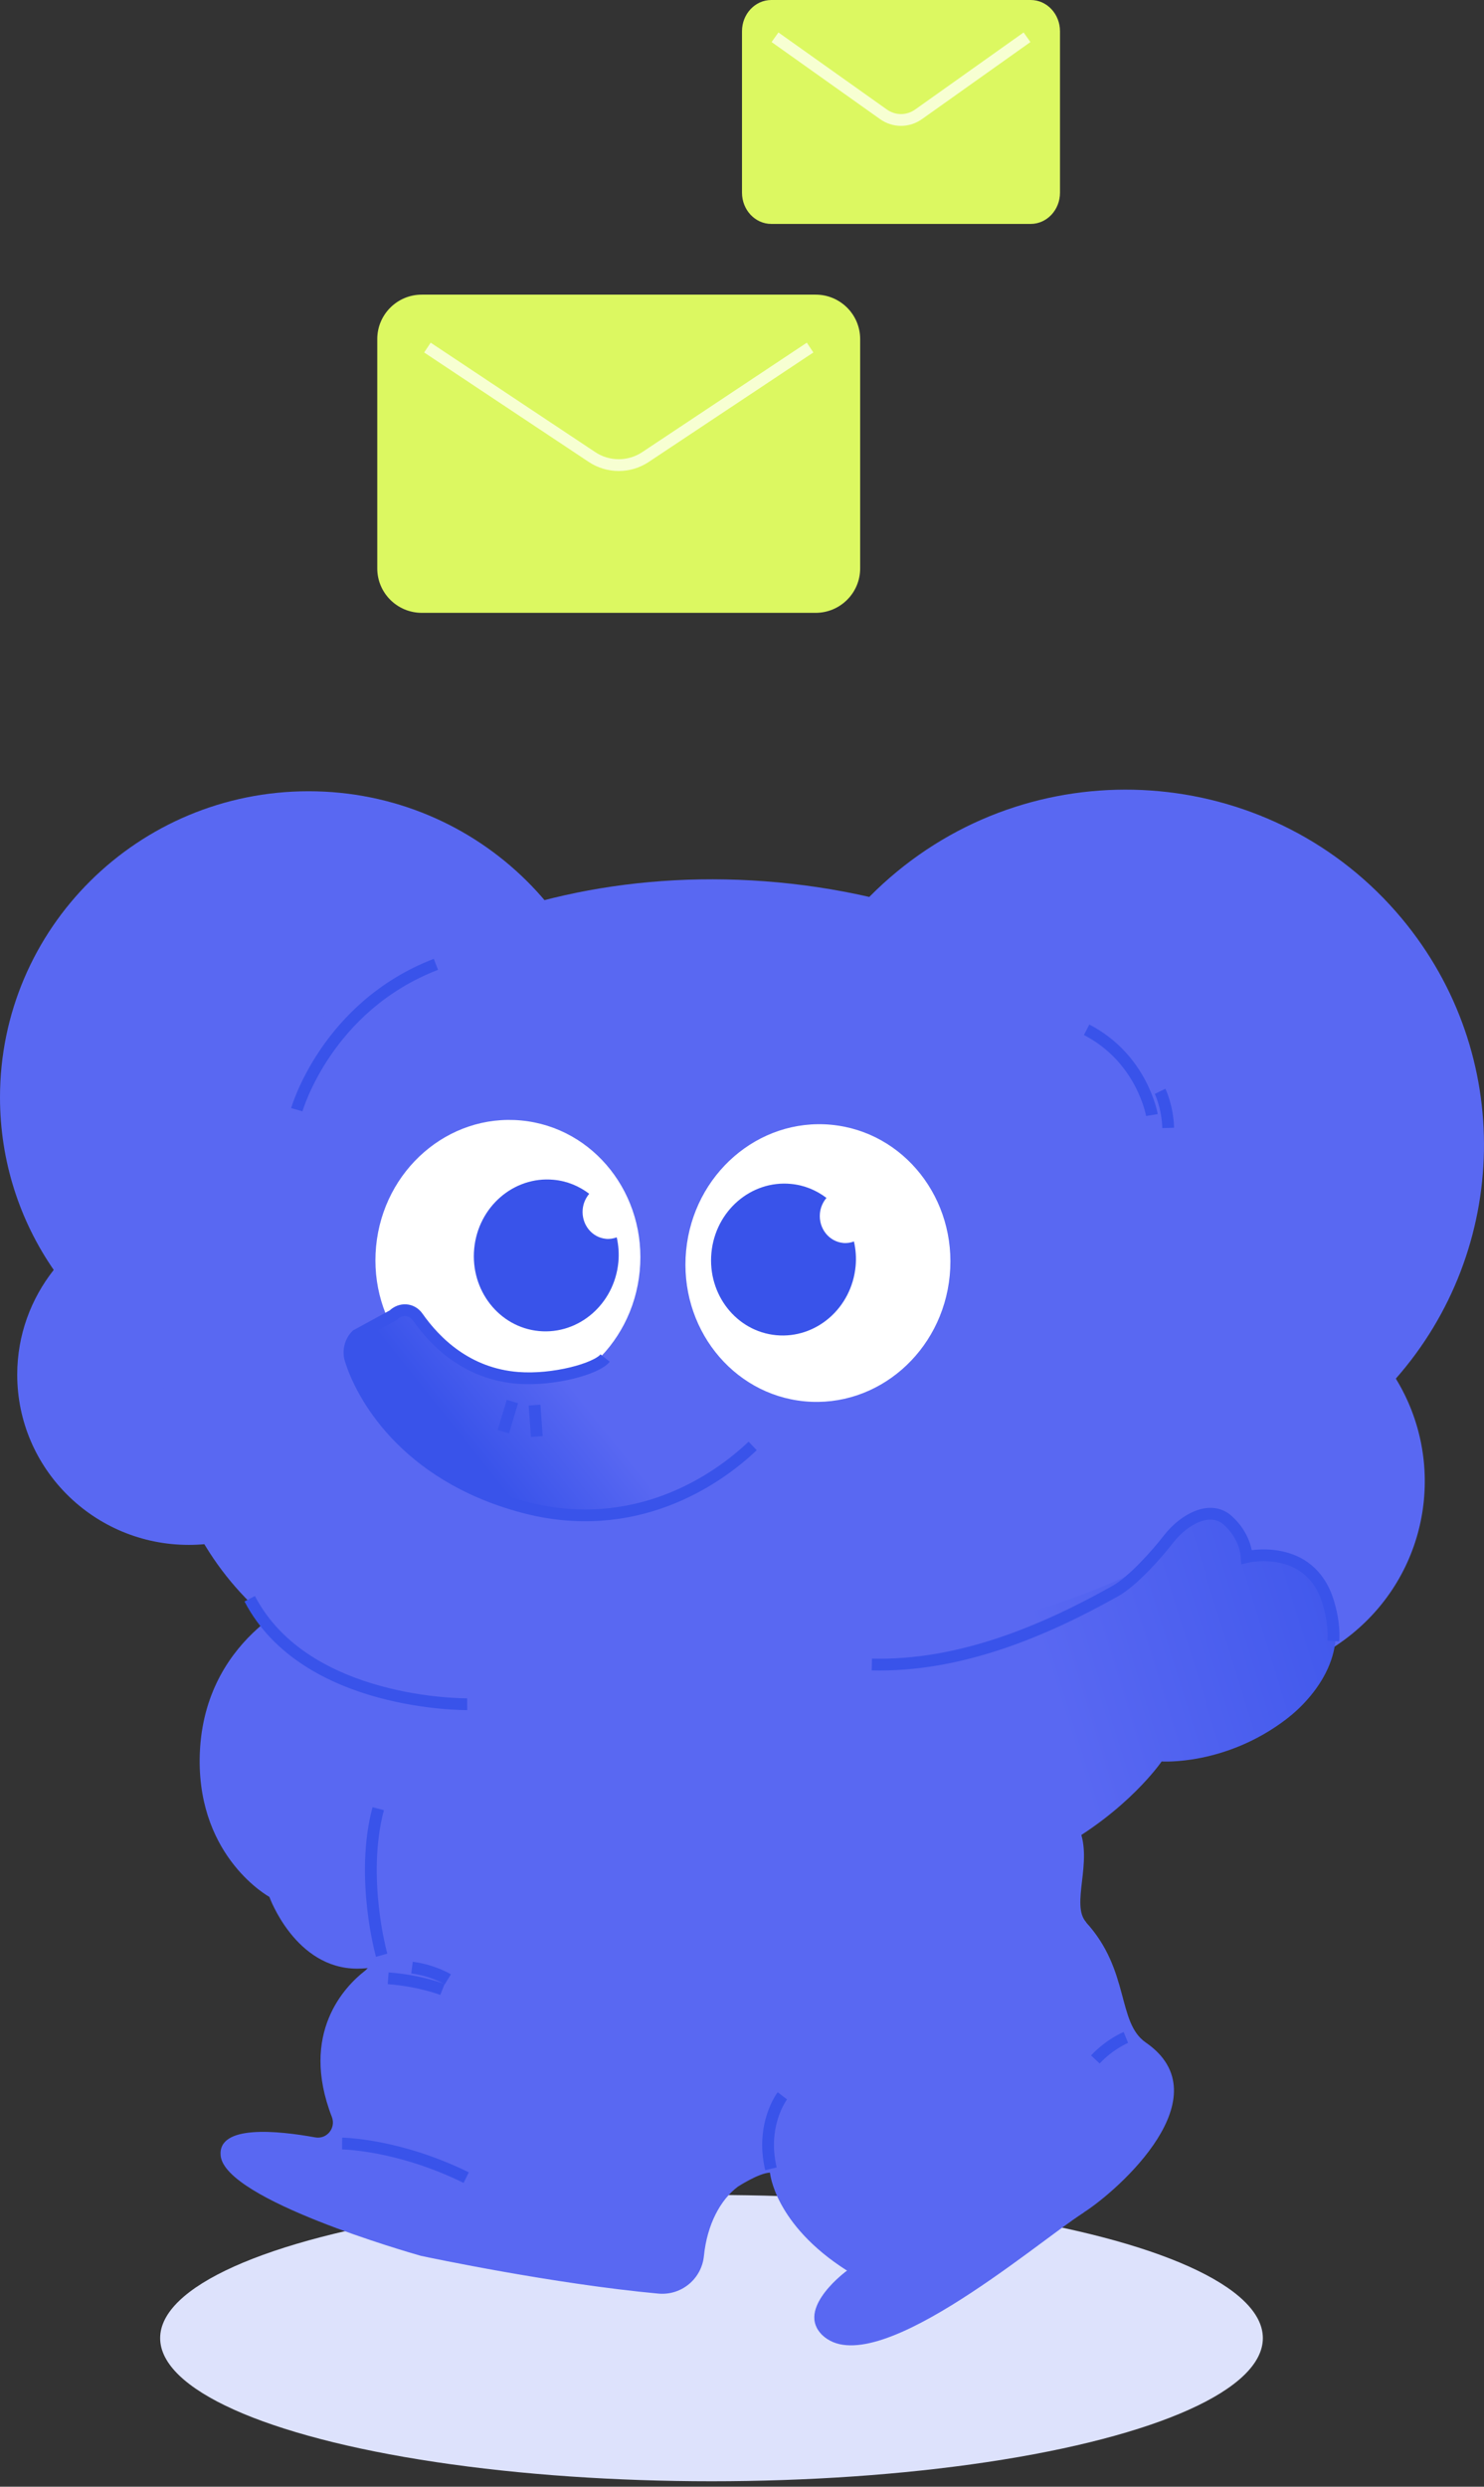 <svg width="126" height="211" viewBox="0 0 126 211" fill="none" xmlns="http://www.w3.org/2000/svg">
<rect x="0" y="0" width="126" height="211" fill="#333333" stroke="none"/>
<ellipse cx="60.411" cy="198.392" rx="46.813" ry="12.146" fill="#DDE2FC"/>
<g clip-path="url(#clip0_7_38)">
<path d="M92.225 163.105C90.88 161.627 92.814 157.992 91.636 155.202C91.476 154.83 91.289 151.353 90.901 151.25L96.349 131.65C96.134 131.595 23.184 134.88 22.97 134.935L33.567 157.834C33.144 157.937 32.34 159.442 32.202 159.847C31.897 160.755 30.982 163.868 31.46 165.895C31.578 166.39 31.398 166.905 30.989 167.222C29.305 168.527 25.409 172.493 28.175 179.62C28.542 180.561 27.752 181.544 26.754 181.358C23.566 180.781 18.471 180.259 18.735 182.918C19.116 186.664 34.808 191.145 35.674 191.392C35.702 191.399 35.723 191.406 35.751 191.413C36.464 191.564 47.034 193.798 55.899 194.615C57.861 194.794 59.573 193.358 59.767 191.42C60.037 188.746 61.167 186.657 62.636 185.551C62.636 185.551 64.41 184.389 65.374 184.348C65.374 184.348 65.734 188.739 71.924 192.67C71.924 192.67 67.758 195.694 69.616 197.907C73.636 202.711 87.914 190.368 92.038 187.715C95.053 185.777 103.883 177.86 97.284 173.311C94.824 171.613 95.947 167.201 92.218 163.119L92.225 163.105Z" fill="#5968F2"/>
<path d="M25.846 135.594C25.846 135.594 17.071 139.01 16.953 149.25C16.863 157.676 22.872 160.954 22.872 160.954C22.872 160.954 25.049 167.043 30.33 167.043C34.281 167.043 36.423 164.328 36.547 161.277C36.672 158.225 34.233 152.989 34.233 152.989" fill="#5968F2"/>
<path d="M52.392 93.115C52.392 78.766 40.665 67.138 26.2 67.138C11.734 67.138 0 78.766 0 93.115C0 98.545 1.684 103.589 4.561 107.754C2.627 110.207 1.462 113.286 1.462 116.64C1.462 124.619 7.985 131.086 16.032 131.086C23.358 131.086 29.402 125.725 30.427 118.743C42.883 116.736 52.399 106.029 52.399 93.109L52.392 93.115Z" fill="#5968F2"/>
<path d="M119.007 77.92C108.291 65.096 89.113 63.309 76.179 73.941C63.246 84.566 61.444 103.582 72.166 116.406C76.221 121.265 81.496 124.53 87.179 126.145C87.283 129.76 88.537 133.368 91.047 136.371C97.007 143.505 107.667 144.494 114.862 138.584C121.412 133.203 122.805 123.973 118.514 116.977C128.156 106.036 128.655 89.473 119.007 77.92Z" fill="#5968F2"/>
<path d="M105.914 110.242C105.935 110.07 105.962 109.905 105.976 109.733C107.425 92.229 89.057 76.587 64.965 74.78C41.129 73 20.627 85.432 18.783 102.641C15.935 106.489 14.174 111.142 13.966 116.2L13.911 117.527C13.335 131.395 24.557 143.065 38.974 143.601L80.193 145.12C94.609 145.649 106.766 134.838 107.349 120.97L107.404 119.643C107.543 116.345 107.002 113.169 105.921 110.235L105.914 110.242Z" fill="#5968F2"/>
<path d="M54.315 107.864C54.938 101.384 50.431 95.657 44.251 95.074C38.07 94.49 32.554 99.27 31.932 105.75C31.31 112.23 35.816 117.957 41.997 118.54C48.178 119.124 53.693 114.344 54.315 107.864Z" fill="white"/>
<path d="M80.638 108.228C81.261 101.748 76.754 96.022 70.574 95.438C64.393 94.855 58.877 99.635 58.255 106.115C57.633 112.595 62.139 118.321 68.32 118.905C74.501 119.488 80.016 114.708 80.638 108.228Z" fill="white"/>
<path d="M51.449 105.115C50.236 104.998 49.356 103.878 49.474 102.606C49.523 102.098 49.73 101.651 50.029 101.294C49.169 100.641 48.143 100.208 47 100.105C43.617 99.789 40.602 102.4 40.263 105.946C39.923 109.493 42.391 112.626 45.766 112.943C49.148 113.259 52.163 110.647 52.503 107.101C52.572 106.373 52.517 105.665 52.364 104.991C52.073 105.094 51.761 105.149 51.435 105.115H51.449Z" fill="#3953EA"/>
<path d="M71.591 105.465C70.378 105.349 69.498 104.228 69.616 102.957C69.664 102.448 69.872 102.002 70.17 101.644C69.311 100.991 68.285 100.558 67.141 100.455C63.759 100.139 60.744 102.751 60.404 106.297C60.065 109.843 62.532 112.977 65.908 113.293C69.29 113.609 72.305 110.998 72.645 107.452C72.714 106.723 72.658 106.015 72.506 105.342C72.215 105.445 71.903 105.5 71.577 105.465H71.591Z" fill="#3953EA"/>
<path d="M98.498 92.6C98.498 92.6 99.135 93.899 99.184 95.706" stroke="#3953EA" stroke-miterlimit="10"/>
<path d="M95.593 172.878C95.593 172.878 94.242 173.427 93.001 174.747" stroke="#3953EA" stroke-miterlimit="10"/>
<path d="M38.024 167.95C38.024 167.95 36.783 167.187 34.981 166.954" stroke="#3953EA" stroke-miterlimit="10"/>
<path d="M37.566 168.809C37.566 168.809 35.695 168.067 32.957 167.861" stroke="#3953EA" stroke-miterlimit="10"/>
<path d="M65.457 184.025C64.563 180.252 66.427 177.833 66.427 177.833" stroke="#3953EA" stroke-miterlimit="10"/>
<path d="M97.804 94.614C97.804 94.614 96.993 89.824 92.26 87.377" stroke="#3953EA" stroke-miterlimit="10"/>
<path d="M25.201 94.16C25.201 94.16 27.697 85.418 37.012 81.824" stroke="#3953EA" stroke-miterlimit="10"/>
<path d="M68.271 159.112C77.628 162.761 85.828 159.03 89.681 156.961C95.753 153.697 98.629 149.463 98.629 149.463C98.629 149.463 104.056 149.834 109.248 145.848C111.57 144.068 115.125 139.897 112.484 135.079C112.013 134.22 109.955 131.56 106.628 132.179C106.33 132.234 106.045 132.028 105.997 131.725C105.844 130.873 105.422 129.87 104.451 129.182C102.94 128.117 100.799 129.031 99.433 130.77C98.352 132.151 96.931 133.162 95.392 133.856C89.667 136.447 82.507 138.721 72.749 138.288" fill="url(#paint0_linear_7_38)"/>
<path d="M29.048 181.881C29.048 181.881 33.803 181.929 39.583 184.774" stroke="#3953EA" stroke-miterlimit="10"/>
<path d="M39.666 144.604C39.666 144.604 25.957 144.769 21.202 135.656" stroke="#3953EA" stroke-miterlimit="10"/>
<path d="M74.024 141.237C81.447 141.422 88.593 138.426 94.685 135.01C96.155 134.185 98.137 131.986 99.211 130.598C100.57 128.852 102.788 127.712 104.223 128.99C105.332 129.973 105.796 131.189 105.851 132.11C105.851 132.11 111.202 130.839 112.769 135.931C113.15 137.175 113.275 138.275 113.212 139.244" stroke="#3953EA" stroke-miterlimit="10"/>
<path d="M63.904 122.688C60.883 125.574 53.875 130.419 44.352 127.856C34.205 125.121 30.622 118.193 29.755 115.327C29.54 114.62 29.748 113.815 30.275 113.293L33.38 111.602C34.011 110.977 34.96 111.039 35.459 111.747C36.956 113.877 39.646 116.578 43.978 116.915C46.965 117.149 50.639 116.159 51.38 115.231" fill="url(#paint1_linear_7_38)"/>
<path d="M63.904 122.688C60.883 125.574 53.875 130.419 44.352 127.856C34.205 125.121 30.622 118.193 29.755 115.327C29.54 114.62 29.748 113.815 30.275 113.293L33.38 111.602C34.011 110.977 34.96 111.039 35.459 111.747C36.956 113.877 39.646 116.578 43.978 116.915C46.965 117.149 50.639 116.159 51.38 115.231" stroke="#3953EA" stroke-miterlimit="10"/>
<path d="M43.506 118.922L42.737 121.478" stroke="#3953EA" stroke-miterlimit="10"/>
<path d="M45.385 119.224L45.579 121.891" stroke="#3953EA" stroke-miterlimit="10"/>
<path d="M32.403 165.902C32.403 165.902 30.552 159.332 32.112 153.47" stroke="#3953EA" stroke-miterlimit="10"/>
<path d="M71.924 192.67C71.924 192.67 67.834 195.632 69.616 197.907C72.846 202.024 87.914 190.368 92.038 187.715" fill="#5968F2"/>
</g>
<g clip-path="url(#clip1_7_38)">
<path d="M69.251 25H35.814C33.725 25 32.032 26.688 32.032 28.769V48.231C32.032 50.312 33.725 52 35.814 52H69.251C71.339 52 73.032 50.312 73.032 48.231V28.769C73.032 26.688 71.339 25 69.251 25Z" fill="#DCF861"/>
<path d="M36.289 29.492L50.261 38.778C51.636 39.694 53.429 39.694 54.809 38.778L68.781 29.492" stroke="#F7FFD2" stroke-miterlimit="10"/>
</g>
<g clip-path="url(#clip2_7_38)">
<path d="M87.51 0H65.49C64.115 0 63 1.187 63 2.652V16.348C63 17.812 64.115 19 65.49 19H87.51C88.885 19 90 17.812 90 16.348V2.652C90 1.187 88.885 0 87.51 0Z" fill="#DCF861"/>
<path d="M65.803 3.161L75.004 9.695C75.909 10.341 77.091 10.341 77.999 9.695L87.2 3.161" stroke="#F7FFD2" stroke-miterlimit="10"/>
</g>
<defs>
<linearGradient id="paint0_linear_7_38" x1="67.421" y1="151.953" x2="122.17" y2="134.971" gradientUnits="userSpaceOnUse">
<stop offset="0.41" stop-color="#5968F2"/>
<stop offset="1" stop-color="#3953EA"/>
</linearGradient>
<linearGradient id="paint1_linear_7_38" x1="57.843" y1="109.603" x2="39.036" y2="124.623" gradientUnits="userSpaceOnUse">
<stop offset="0.51" stop-color="#5968F2"/>
<stop offset="0.93" stop-color="#3953EA"/>
</linearGradient>
<clipPath id="clip0_7_38">
<rect width="126" height="132" fill="white" transform="translate(0 67)"/>
</clipPath>
<clipPath id="clip1_7_38">
<rect width="41" height="27" fill="white" transform="translate(32.032 25)"/>
</clipPath>
<clipPath id="clip2_7_38">
<rect width="27" height="19" fill="white" transform="translate(63)"/>
</clipPath>
</defs>
</svg>
